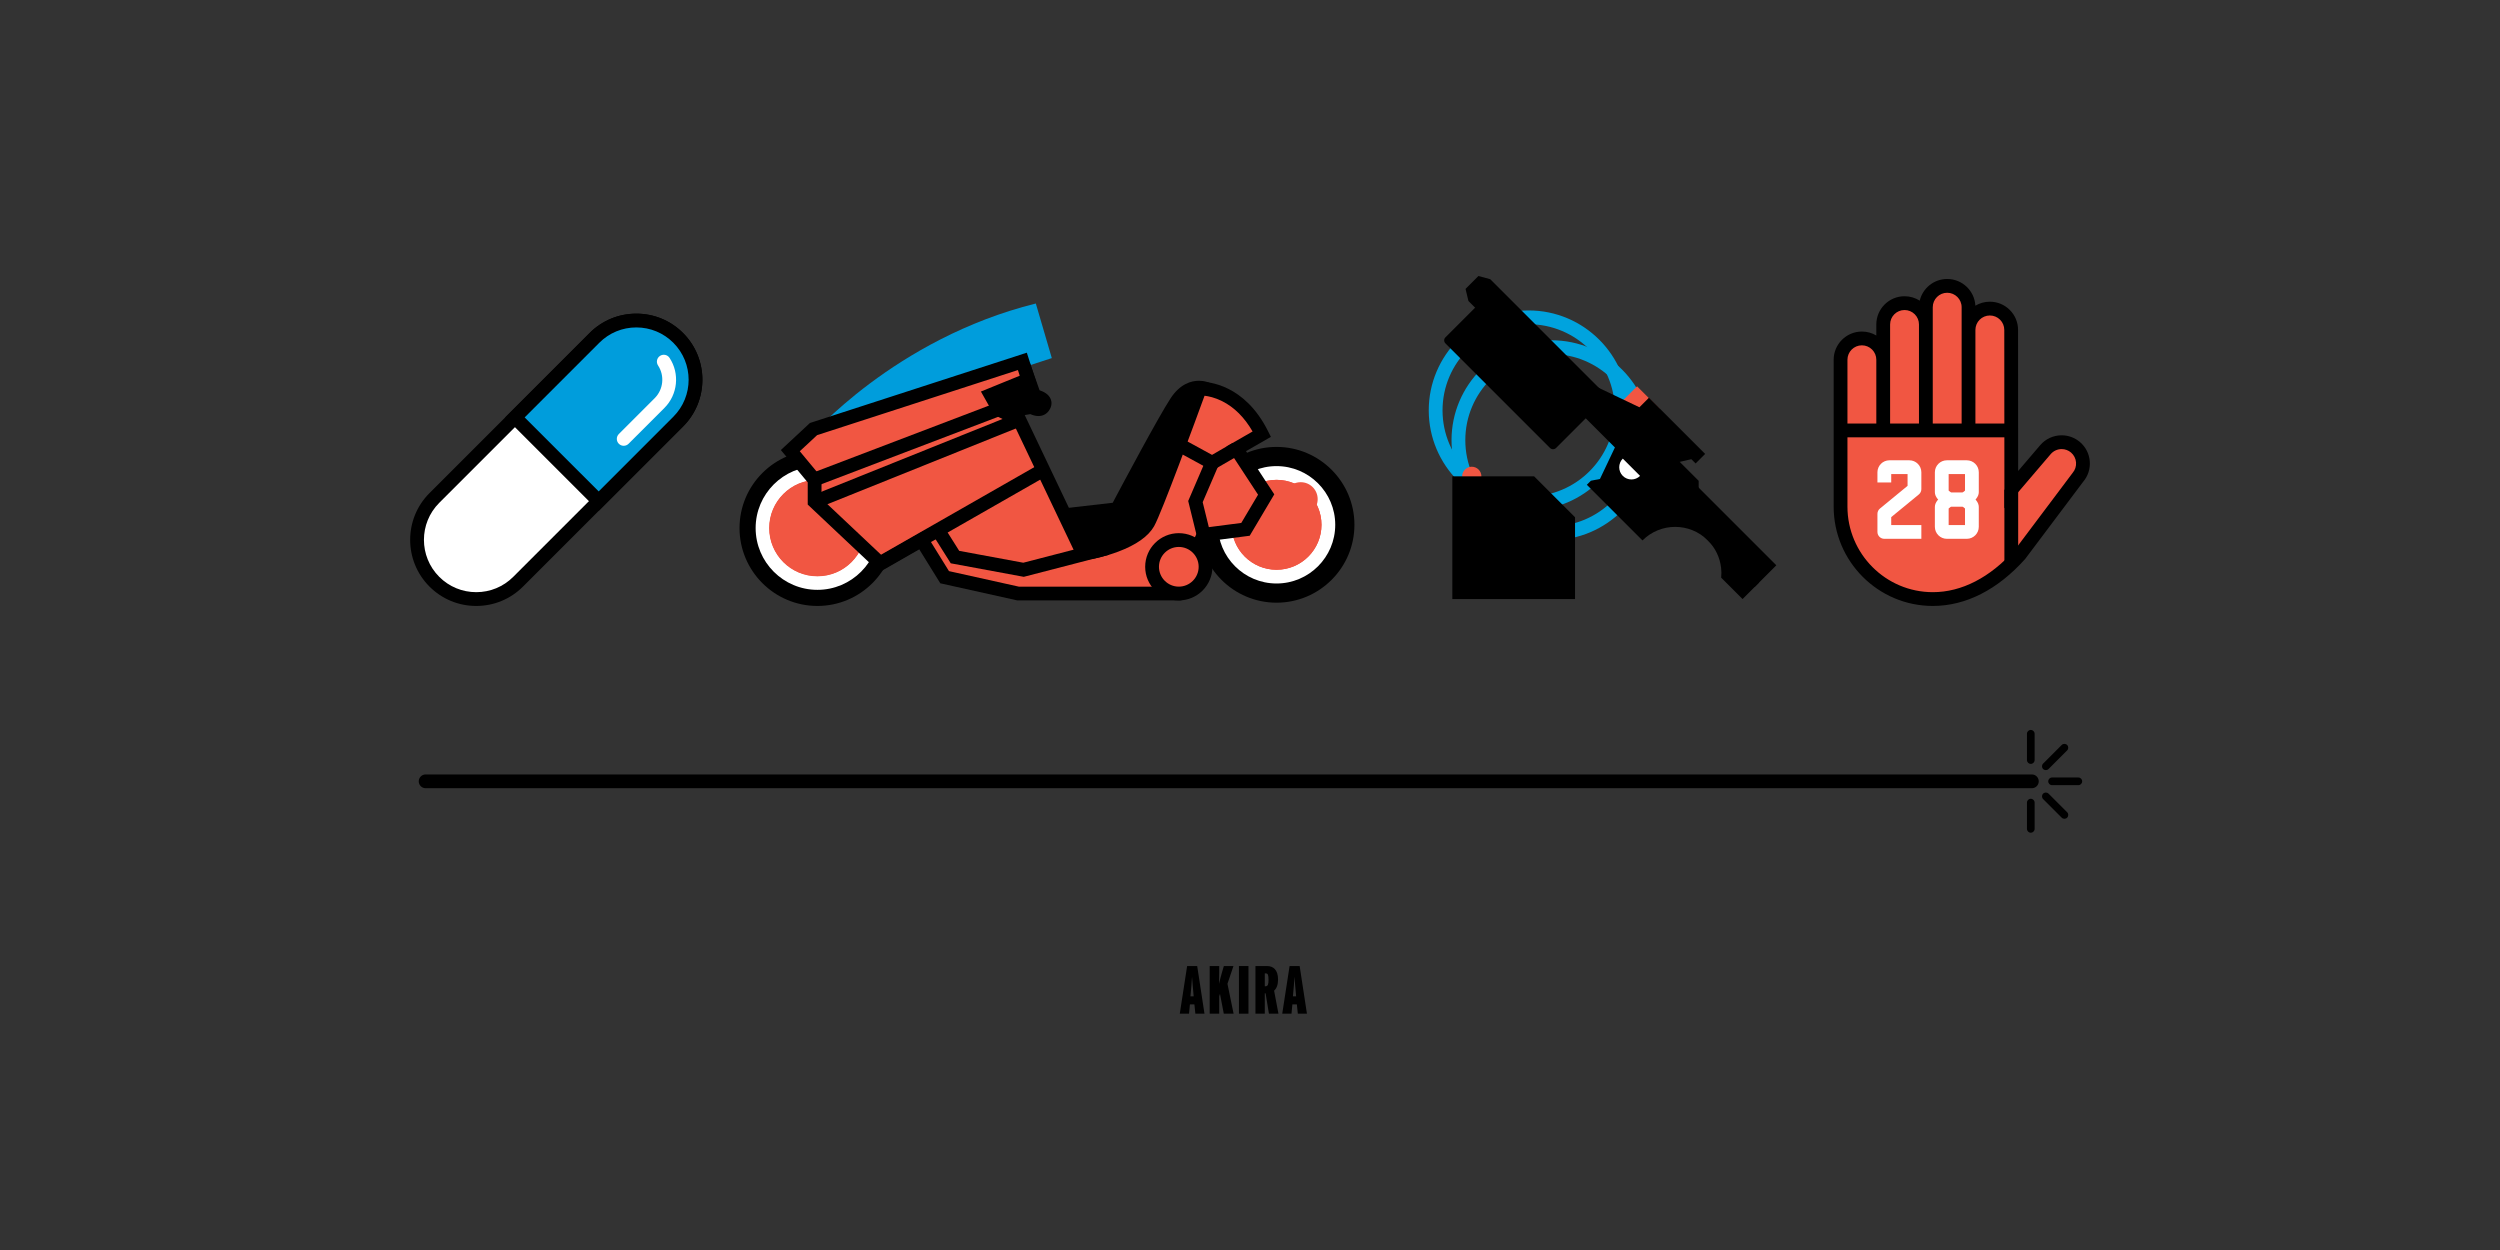 <?xml version="1.0" encoding="utf-8"?>
<!-- Generator: Adobe Illustrator 16.0.0, SVG Export Plug-In . SVG Version: 6.00 Build 0)  -->
<!DOCTYPE svg PUBLIC "-//W3C//DTD SVG 1.1//EN" "http://www.w3.org/Graphics/SVG/1.1/DTD/svg11.dtd">
<svg version="1.1" xmlns="http://www.w3.org/2000/svg" xmlns:xlink="http://www.w3.org/1999/xlink" x="0px" y="0px" width="1400px"
	 height="700px" viewBox="0 0 1400 700" enable-background="new 0 0 1400 700" xml:space="preserve">
<rect x="0" y="0" width="1400" height="700" fill="#333333" stroke="none"/>
<g id="romeo_and_juliet">
</g>
<g id="gatsby">
</g>
<g id="big_lebowski">
</g>
<g id="_x32_001">
</g>
<g id="life_aquatic">
</g>
<g id="hobbit">
</g>
<g id="reservoir_dogs">
</g>
<g id="akira">
	<g>
		<g>
			<g>
				<path fill="#FFFFFF" d="M332.891,189.215c12.953-12.952,33.949-12.952,46.9,0c12.951,12.953,12.952,33.949,0,46.899
					l-89.644,89.646c-12.952,12.95-33.949,12.95-46.9,0c-12.951-12.952-12.952-33.949,0-46.901L332.891,189.215z"/>
				<path d="M266.697,339.333c-9.889,0-19.186-3.851-26.179-10.843c-14.436-14.437-14.435-37.925,0-52.36l89.643-89.645
					c6.993-6.993,16.291-10.845,26.18-10.845c9.889,0,19.186,3.852,26.179,10.845c14.435,14.438,14.435,37.926,0,52.358
					l-89.644,89.646C285.883,335.482,276.586,339.333,266.697,339.333z M356.341,183.36c-7.827,0-15.186,3.049-20.722,8.584
					l-89.643,89.645c-11.426,11.425-11.426,30.017,0,41.442c5.534,5.534,12.893,8.582,20.72,8.582s15.186-3.048,20.721-8.582
					l89.644-89.646c11.425-11.423,11.425-30.014,0-41.441C371.527,186.409,364.168,183.36,356.341,183.36z"/>
			</g>
			<g>
				<path fill="#009DDC" d="M335.259,280.647l44.532-44.533c12.952-12.95,12.951-33.946,0-46.899
					c-12.951-12.952-33.948-12.952-46.9,0l-44.532,44.534L335.259,280.647z"/>
				<path d="M335.259,286.105L282.9,233.749l47.262-47.264c6.993-6.993,16.291-10.845,26.18-10.845
					c9.889,0,19.186,3.852,26.179,10.845c14.435,14.438,14.435,37.926,0,52.358L335.259,286.105z M293.817,233.749l41.442,41.44
					l41.803-41.805c11.425-11.423,11.425-30.014,0-41.441c-5.535-5.534-12.893-8.583-20.72-8.583s-15.186,3.049-20.722,8.584
					L293.817,233.749z"/>
			</g>
			<path fill="#FFFFFF" d="M349.278,249.641c-0.988,0-1.976-0.377-2.729-1.13c-1.507-1.508-1.507-3.951,0-5.459l20.089-20.09
				c4.868-4.867,5.651-12.567,1.863-18.311c-1.174-1.779-0.683-4.173,1.096-5.347s4.173-0.684,5.347,1.097
				c5.798,8.788,4.6,20.572-2.848,28.02l-20.088,20.09C351.253,249.264,350.266,249.641,349.278,249.641z"/>
		</g>
		<g>
			<path fill="#009DDC" d="M453.633,244.713c0,0,47.255-55.05,126.426-74.753l8.956,30.571L453.633,244.713z"/>
			<g>
				<circle cx="714.865" cy="293.889" r="39.758"/>
				<path d="M714.865,337.507c-24.051,0-43.618-19.566-43.618-43.618c0-24.051,19.567-43.617,43.618-43.617
					s43.618,19.566,43.618,43.617C758.482,317.94,738.916,337.507,714.865,337.507z M714.865,257.99
					c-19.794,0-35.898,16.104-35.898,35.898c0,19.795,16.104,35.899,35.898,35.899s35.898-16.104,35.898-35.899
					C750.763,274.095,734.659,257.99,714.865,257.99z"/>
			</g>
			<g>
				<circle fill="#EF4135" cx="714.864" cy="293.889" r="29.01"/>
				<path fill="#FFFFFF" d="M714.865,326.758c-18.125,0-32.87-14.745-32.87-32.869c0-18.125,14.746-32.87,32.87-32.87
					c18.124,0,32.869,14.745,32.869,32.87C747.734,312.013,732.989,326.758,714.865,326.758z M714.865,268.737
					c-13.868,0-25.15,11.283-25.15,25.151s11.282,25.15,25.15,25.15c13.868,0,25.149-11.282,25.149-25.15
					S728.732,268.737,714.865,268.737z"/>
			</g>
			<circle fill="#F15642" cx="714.864" cy="293.889" r="25.185"/>
			<circle fill="#F15642" cx="728.409" cy="279.521" r="9.491"/>
			<g>
				<circle cx="457.75" cy="295.716" r="39.758"/>
				<path d="M457.751,339.333c-24.051,0-43.618-19.566-43.618-43.617c0-24.052,19.567-43.618,43.618-43.618
					c24.051,0,43.618,19.566,43.618,43.618C501.369,319.767,481.802,339.333,457.751,339.333z M457.751,259.816
					c-19.794,0-35.898,16.104-35.898,35.899c0,19.794,16.104,35.898,35.898,35.898s35.898-16.104,35.898-35.898
					C493.649,275.921,477.545,259.816,457.751,259.816z"/>
			</g>
			<g>
				<circle fill="#EF4135" cx="457.75" cy="295.716" r="30.736"/>
				<path fill="#FFFFFF" d="M457.751,330.312c-19.076,0-34.596-15.52-34.596-34.596c0-19.075,15.52-34.594,34.596-34.594
					c19.076,0,34.595,15.519,34.595,34.594C492.346,314.792,476.827,330.312,457.751,330.312z M457.751,268.841
					c-14.82,0-26.876,12.057-26.876,26.875c0,14.82,12.057,26.877,26.876,26.877c14.819,0,26.875-12.057,26.875-26.877
					C484.626,280.897,472.57,268.841,457.751,268.841z"/>
			</g>
			<circle fill="#F15642" cx="457.75" cy="295.716" r="27.013"/>
			<g>
				<path d="M558.553,231.129l19.092-3.25c0,0,4.384,2.803,6.499,0c3.477-4.609-4.927-6.093-4.927-6.093l-4.695-13.199
					l-27.952,11.88l7.717,12.083L558.553,231.129z"/>
				<path d="M552.654,237.162l-11.792-18.463l35.923-15.268l5.38,15.124c2.217,0.718,5.149,2.171,6.257,4.987
					c0.49,1.245,0.986,3.766-1.197,6.66c-1.354,1.794-3.38,2.781-5.707,2.781c-1.759,0-3.393-0.566-4.515-1.081l-17.512,2.98
					L552.654,237.162z M552.279,222.234l3.643,5.703l1.984-0.613l18.097-3.081l-0.421-1.163l-3.322-9.338L552.279,222.234z"/>
			</g>
			<g>
				<path d="M675.582,217.865c0,0-9.178-4.305-16.796,7.272c-7.616,11.577-33.207,60.018-33.207,60.018l-35.036,4.008l15.538,26.152
					l32.903-8.834L675.582,217.865z"/>
				<path d="M604.256,319.802l-20.078-33.796l38.941-4.454c4.779-9.018,25.56-48.074,32.442-58.535
					c5.326-8.095,11.557-9.794,15.845-9.794c3.203,0,5.405,0.956,5.814,1.148l3.335,1.563l-38.732,93.78L604.256,319.802z
					 M596.908,292.32l10.997,18.509l28.238-7.581l33.948-82.197c-2.941,0.486-5.711,2.608-8.081,6.208
					c-7.428,11.292-32.763,59.217-33.019,59.699l-0.951,1.801L596.908,292.32z"/>
			</g>
			<g>
				<path fill="#F15642" d="M442.58,252.355l12.999-12.087l116.945-37.903l3.294,10.252l-20.991,8.56l4.626,8.195l11.287,5.513
					l35.544,74.645l5.332-0.411c0,0,24.728-4.667,31.328-16.347c4.657-8.239,28.943-75.142,28.943-75.142
					s21.326-1.328,34.731,25.482l-14.318,8.226l16.755,25.592l-11.576,19.497l-23.459,3.047l-14.928,32.903h-88.96l-41.129-9.14
					l-12.89-20.81l-23.06,13.193l-36.864-34.731v-12.14L442.58,252.355z"/>
				<path d="M661.578,336.236h-91.872l-43.13-9.584l-11.784-19.023l-22.307,12.763l-40.158-37.836v-12.412l-15.048-18.13
					l16.296-15.153l121.438-39.359l5.572,17.34l-20.244,8.255l1.882,3.335l11.42,5.578l34.984,73.469l2.472-0.19
					c6.552-1.277,23.853-6.223,28.482-14.415c3.69-6.529,21.951-56.035,28.675-74.56l0.855-2.355l2.534-0.18
					c0,0,0.257-0.018,0.738-0.018c3.986,0,24.538,1.332,37.685,27.627l1.629,3.258l-13.929,8.002l15.833,24.184l-13.764,23.183
					l-23.192,3.012L661.578,336.236z M570.554,328.518h86.049l14.788-32.595l23.727-3.082l9.388-15.812l-17.678-27l14.616-8.396
					c-4.529-7.866-10.242-13.564-17.019-16.966c-4.076-2.046-7.635-2.787-9.883-3.049c-4.643,12.735-23.967,65.495-28.239,73.053
					c-3.196,5.654-9.974,10.455-20.145,14.268c-7.235,2.713-13.562,3.922-13.828,3.973l-0.419,0.056l-7.975,0.614l-36.104-75.82
					l-11.153-5.447l-7.371-13.056l21.738-8.864l-1.016-3.164l-112.451,36.447l-9.702,9.021l12.168,14.659v11.866l33.569,31.628
					l23.812-13.624l13.997,22.596L570.554,328.518z"/>
			</g>
			<g>
				<circle fill="#F15642" cx="660.132" cy="317.402" r="14.975"/>
				<path d="M660.132,336.236c-10.385,0-18.834-8.448-18.834-18.834s8.449-18.834,18.834-18.834s18.834,8.448,18.834,18.834
					S670.517,336.236,660.132,336.236z M660.132,306.287c-6.129,0-11.115,4.986-11.115,11.115s4.986,11.115,11.115,11.115
					s11.115-4.986,11.115-11.115S666.261,306.287,660.132,306.287z"/>
			</g>
			
				<rect x="509.604" y="196.165" transform="matrix(0.373 0.928 -0.928 0.373 561.43 -314.695)" width="7.72" height="123.445"/>
			
				<rect x="534.675" y="237.196" transform="matrix(0.496 0.868 -0.868 0.496 522.529 -321.656)" width="7.72" height="104.803"/>
			
				<rect x="503.961" y="193.802" transform="matrix(0.356 0.934 -0.934 0.356 559.631 -314.17)" width="7.719" height="110.518"/>
			<polygon points="573.316,323.025 532.425,315.453 522.158,299.157 528.689,295.042 537.155,308.479 573.038,315.123 
				619.14,303.184 621.075,310.656 			"/>
			<polygon points="678.848,263.585 658.453,252.448 662.153,245.673 678.737,254.729 690.366,247.998 694.233,254.678 			"/>
			<polygon points="670.271,300.396 665.393,280.555 675.247,257.633 682.338,260.682 673.507,281.225 677.767,298.552 			"/>
		</g>
		<g>
			<g>
				<g>
					<g>
						<path fill="#F15642" d="M1162.277,250.488c-5.016-4.285-12.553-3.688-16.836,1.325l-19.121,22.393l-0.064-89.453
							c0.002-6.596-5.346-11.942-11.939-11.942c-6.598,0-11.945,5.347-11.945,11.942v56.288v-69.016
							c0-6.594-5.348-11.94-11.943-11.94s-11.943,5.347-11.943,11.94v69.016l-0.002-59.343c0.002-6.596-5.346-11.942-11.941-11.942
							c-6.598,0-11.942,5.347-11.942,11.942v59.343l-0.003-39.575c0.003-6.596-5.346-11.942-11.941-11.942
							c-6.596,0-11.943,5.347-11.943,11.942v82.242c0,28.589,23.086,51.766,51.676,51.766c18.381,0,34.957-9.51,48.814-25.004
							l32.402-43.148C1167.89,262.311,1167.294,254.773,1162.277,250.488z"/>
						<path d="M1082.386,339.333c-30.622,0-55.536-24.953-55.536-55.625v-82.242c0-8.713,7.089-15.802,15.803-15.802
							c2.892,0,5.666,0.771,8.085,2.217v-6.183c0-8.713,7.089-15.802,15.802-15.802c3.062,0,5.992,0.865,8.509,2.479
							c1.652-6.959,7.92-12.15,15.378-12.15c8.435,0,15.347,6.64,15.781,14.967c2.372-1.423,5.146-2.241,8.107-2.241
							c4.22,0,8.188,1.644,11.172,4.628c2.985,2.985,4.628,6.954,4.626,11.175l0.057,78.997l12.334-14.443
							c3.007-3.521,7.389-5.541,12.022-5.541c3.755,0,7.397,1.346,10.255,3.787c3.21,2.741,5.161,6.568,5.493,10.775
							c0.328,4.165-0.969,8.209-3.656,11.401l-32.543,43.312C1118.695,330.242,1100.82,339.333,1082.386,339.333z M1042.654,193.383
							c-4.458,0-8.083,3.626-8.083,8.083v82.242c0,26.415,21.45,47.906,47.816,47.906c16.133,0,31.977-8.158,45.828-23.596
							l32.456-43.206c1.402-1.639,2.081-3.726,1.911-5.876c-0.17-2.152-1.168-4.11-2.812-5.514
							c-1.462-1.249-3.323-1.937-5.242-1.937c-2.372,0-4.614,1.033-6.153,2.834l-25.908,30.341l-0.072-99.905
							c0.001-2.162-0.839-4.192-2.366-5.719s-3.556-2.367-5.714-2.367c-4.458,0-8.085,3.626-8.085,8.083v56.288h-7.72v-69.016
							c0-4.456-3.626-8.081-8.083-8.081s-8.083,3.625-8.083,8.081v69.016h-7.72l-0.002-59.343c0.001-2.159-0.839-4.188-2.366-5.716
							c-1.527-1.526-3.557-2.367-5.716-2.367c-4.457,0-8.082,3.626-8.082,8.083v59.343h-7.72l-0.003-39.575
							c0.001-2.16-0.839-4.188-2.365-5.715C1046.843,194.224,1044.813,193.383,1042.654,193.383z"/>
					</g>
					<g>
						<rect x="1030.908" y="237.182" width="97.074" height="7.719"/>
					</g>
				</g>
				<g>
					<g>
						<path fill="#FFFFFF" d="M1101.244,283.608h-10.833l-0.931-0.573c-3.95-2.432-5.953-4.921-5.953-7.398V264.48
							c0-3.704,3.014-6.718,6.719-6.718h11.156c3.705,0,6.719,3.014,6.719,6.718v11.156c0,2.477-2,4.965-5.945,7.397
							L1101.244,283.608z M1092.672,275.89h6.308c0.556-0.399,1.085-0.825,1.422-1.147v-9.261h-9.156v9.259
							C1091.583,275.063,1092.114,275.49,1092.672,275.89z"/>
						<path fill="#FFFFFF" d="M1101.402,301.737h-11.156c-3.705,0-6.719-3.015-6.719-6.721v-11.153c0-2.481,2.003-4.972,5.955-7.402
							l0.93-0.571h10.832l0.931,0.573c3.946,2.431,5.946,4.92,5.946,7.4v11.153C1108.121,298.723,1105.107,301.737,1101.402,301.737
							z M1091.246,294.019h9.156v-9.264c-0.336-0.321-0.865-0.748-1.421-1.146h-6.31c-0.557,0.398-1.088,0.826-1.425,1.148V294.019z
							"/>
					</g>
					<g>
						<path fill="#FFFFFF" d="M1075.958,301.737h-20.735c-2.131,0-3.86-1.728-3.86-3.859v-10.117c0-1.155,0.518-2.25,1.411-2.983
							l15.464-12.698v-6.598h-9.155v4.696h-7.72v-5.697c0-3.704,3.015-6.718,6.72-6.718h11.154c3.706,0,6.721,3.014,6.721,6.718
							v9.424c0,1.155-0.518,2.25-1.411,2.983l-15.464,12.698v4.433h16.875V301.737z"/>
					</g>
				</g>
			</g>
			<rect x="1122.46" y="274.206" width="7.719" height="42.423"/>
		</g>
		<g>
			<path fill="#00A3DE" d="M868.808,302.453c-30.852,0-55.953-25.101-55.953-55.954c0-30.853,25.101-55.952,55.953-55.952
				c30.853,0,55.954,25.1,55.954,55.952C924.761,277.353,899.661,302.453,868.808,302.453z M868.808,198.266
				c-26.596,0-48.233,21.638-48.233,48.233c0,26.597,21.637,48.235,48.233,48.235c26.597,0,48.234-21.639,48.234-48.235
				C917.042,219.903,895.404,198.266,868.808,198.266z"/>
			<path fill="#00A3DE" d="M856.053,285.752c-30.854,0-55.955-25.1-55.955-55.952c0-30.854,25.101-55.954,55.955-55.954
				c30.853,0,55.953,25.101,55.953,55.954C912.006,260.652,886.905,285.752,856.053,285.752z M856.053,181.564
				c-26.597,0-48.235,21.639-48.235,48.235c0,26.596,21.638,48.233,48.235,48.233c26.596,0,48.234-21.638,48.234-48.233
				C904.287,203.203,882.649,181.564,856.053,181.564z"/>
			<g>
				<path d="M906.005,247.092l-10.027,21.125l-5.078,0.995l-2.27,2.271l3.93,3.931l25.877,25.879l1.35,1.349
					c10.113-10.112,26.508-10.112,36.617,0l2.576-2.575L906.005,247.092z"/>
				
					<rect x="907.559" y="219.94" transform="matrix(-0.707 -0.707 0.707 -0.707 1402.793 1039.127)" fill="#F15642" width="18.072" height="18.223"/>
				<polygon points="982.535,328.771 822.323,168.56 820.704,161.788 827.928,154.564 834.53,156.353 994.742,316.564 				"/>
				<path d="M889.923,228.971l-58.583-58.585c-0.933-0.933-2.443-0.933-3.376,0l-18.528,18.528c-0.933,0.933-0.933,2.443,0,3.376
					l58.584,58.585c0.931,0.93,2.44,0.93,3.373,0l18.531-18.531C890.857,231.412,890.857,229.902,889.923,228.971z"/>
				<path d="M888.888,214.143c0.764,0.381,29.182,13.924,29.182,13.924l5.34-5.342l31.471,31.471l-5.34,5.342l-2.385-2.385
					l-6.521,1.49l10.623,10.62v7.629L888.888,214.143z"/>
				<path d="M963.861,323.502l11.973,11.972l9.277-9.279l-14.354-14.352l-11.777-11.776l-2.576,2.575
					c4.293,4.29,6.762,9.713,7.412,15.305C964.031,319.791,964.042,321.654,963.861,323.502z"/>
				<path fill="#FFFFFF" d="M918.439,266.497c-2.672,2.67-7.002,2.67-9.674,0c-2.671-2.671-2.671-7.003,0-9.675L918.439,266.497z"/>
			</g>
			<g>
				<circle fill="#F15642" cx="824.192" cy="266.759" r="5.393"/>
				<polygon points="859.111,266.759 882.021,289.67 882.021,335.474 813.308,335.474 813.308,266.759 				"/>
			</g>
		</g>
		<path d="M1137.839,441.402H238.356c-2.132,0-3.86-1.728-3.86-3.859s1.728-3.859,3.86-3.859h899.483
			c2.132,0,3.859,1.728,3.859,3.859S1139.971,441.402,1137.839,441.402z"/>
		<g>
			<path d="M669.403,567.662l-0.533-5.184h-2.516l-0.496,5.184h-5.183l4.117-26.678h5.639l4.078,26.678H669.403z M668.297,556.189
				c-0.19-2.399-0.571-6.174-0.761-9.222c-0.152,3.048-0.495,6.822-0.725,9.261l-0.152,1.715h1.791L668.297,556.189z"/>
			<path d="M685.32,567.662l-2.134-11.09l-0.42,1.371v9.719h-5.336v-26.678h5.336v3.125c0,2.629-0.038,4.726-0.115,6.821
				c0.496-2.134,1.22-4.953,1.791-6.859l0.916-3.087h5.374l-3.354,9.946l3.431,16.731H685.32z"/>
			<path d="M693.806,567.662v-26.678h5.336v26.678H693.806z"/>
			<path d="M710.599,567.662l-1.867-11.396h-0.458v11.396h-5.221v-26.678h6.517c3.353,0,6.136,2.02,6.136,7.545
				c0,2.935-0.8,4.993-2.211,6.252l2.439,12.881H710.599z M708.808,545.1h-0.533v7.204h0.458c1.257,0,1.639-1.03,1.639-3.582
				C710.371,545.978,710.028,545.1,708.808,545.1z"/>
			<path d="M726.78,567.662l-0.535-5.184h-2.514l-0.495,5.184h-5.184l4.116-26.678h5.64l4.079,26.678H726.78z M725.674,556.189
				c-0.19-2.399-0.572-6.174-0.763-9.222c-0.153,3.048-0.496,6.822-0.724,9.261l-0.152,1.715h1.791L725.674,556.189z"/>
		</g>
		<g>
			<path d="M1137.244,466.319c-1.187,0-2.149-0.962-2.149-2.149v-14.71c0-1.188,0.962-2.149,2.149-2.149s2.149,0.962,2.149,2.149
				v14.71C1139.393,465.357,1138.431,466.319,1137.244,466.319z"/>
			<path d="M1137.244,427.779c-1.187,0-2.149-0.962-2.149-2.149v-14.715c0-1.188,0.962-2.149,2.149-2.149s2.149,0.962,2.149,2.149
				v14.715C1139.393,426.817,1138.431,427.779,1137.244,427.779z"/>
			<path d="M1163.871,439.692h-14.711c-1.187,0-2.149-0.962-2.149-2.149s0.962-2.149,2.149-2.149h14.711
				c1.187,0,2.149,0.962,2.149,2.149S1165.058,439.692,1163.871,439.692z"/>
			<path d="M1145.669,431.27c-0.55,0-1.1-0.21-1.52-0.629c-0.84-0.84-0.84-2.2,0-3.04l10.402-10.406
				c0.839-0.84,2.2-0.839,3.04-0.001c0.84,0.84,0.84,2.2,0,3.04l-10.402,10.406C1146.77,431.06,1146.22,431.27,1145.669,431.27z"/>
			<path d="M1156.072,458.521c-0.55,0-1.1-0.21-1.52-0.63l-10.402-10.404c-0.839-0.839-0.839-2.2,0-3.04
				c0.839-0.838,2.2-0.839,3.04,0.001l10.402,10.404c0.839,0.839,0.839,2.2,0,3.04
				C1157.172,458.311,1156.622,458.521,1156.072,458.521z"/>
		</g>
	</g>
</g>
</svg>
